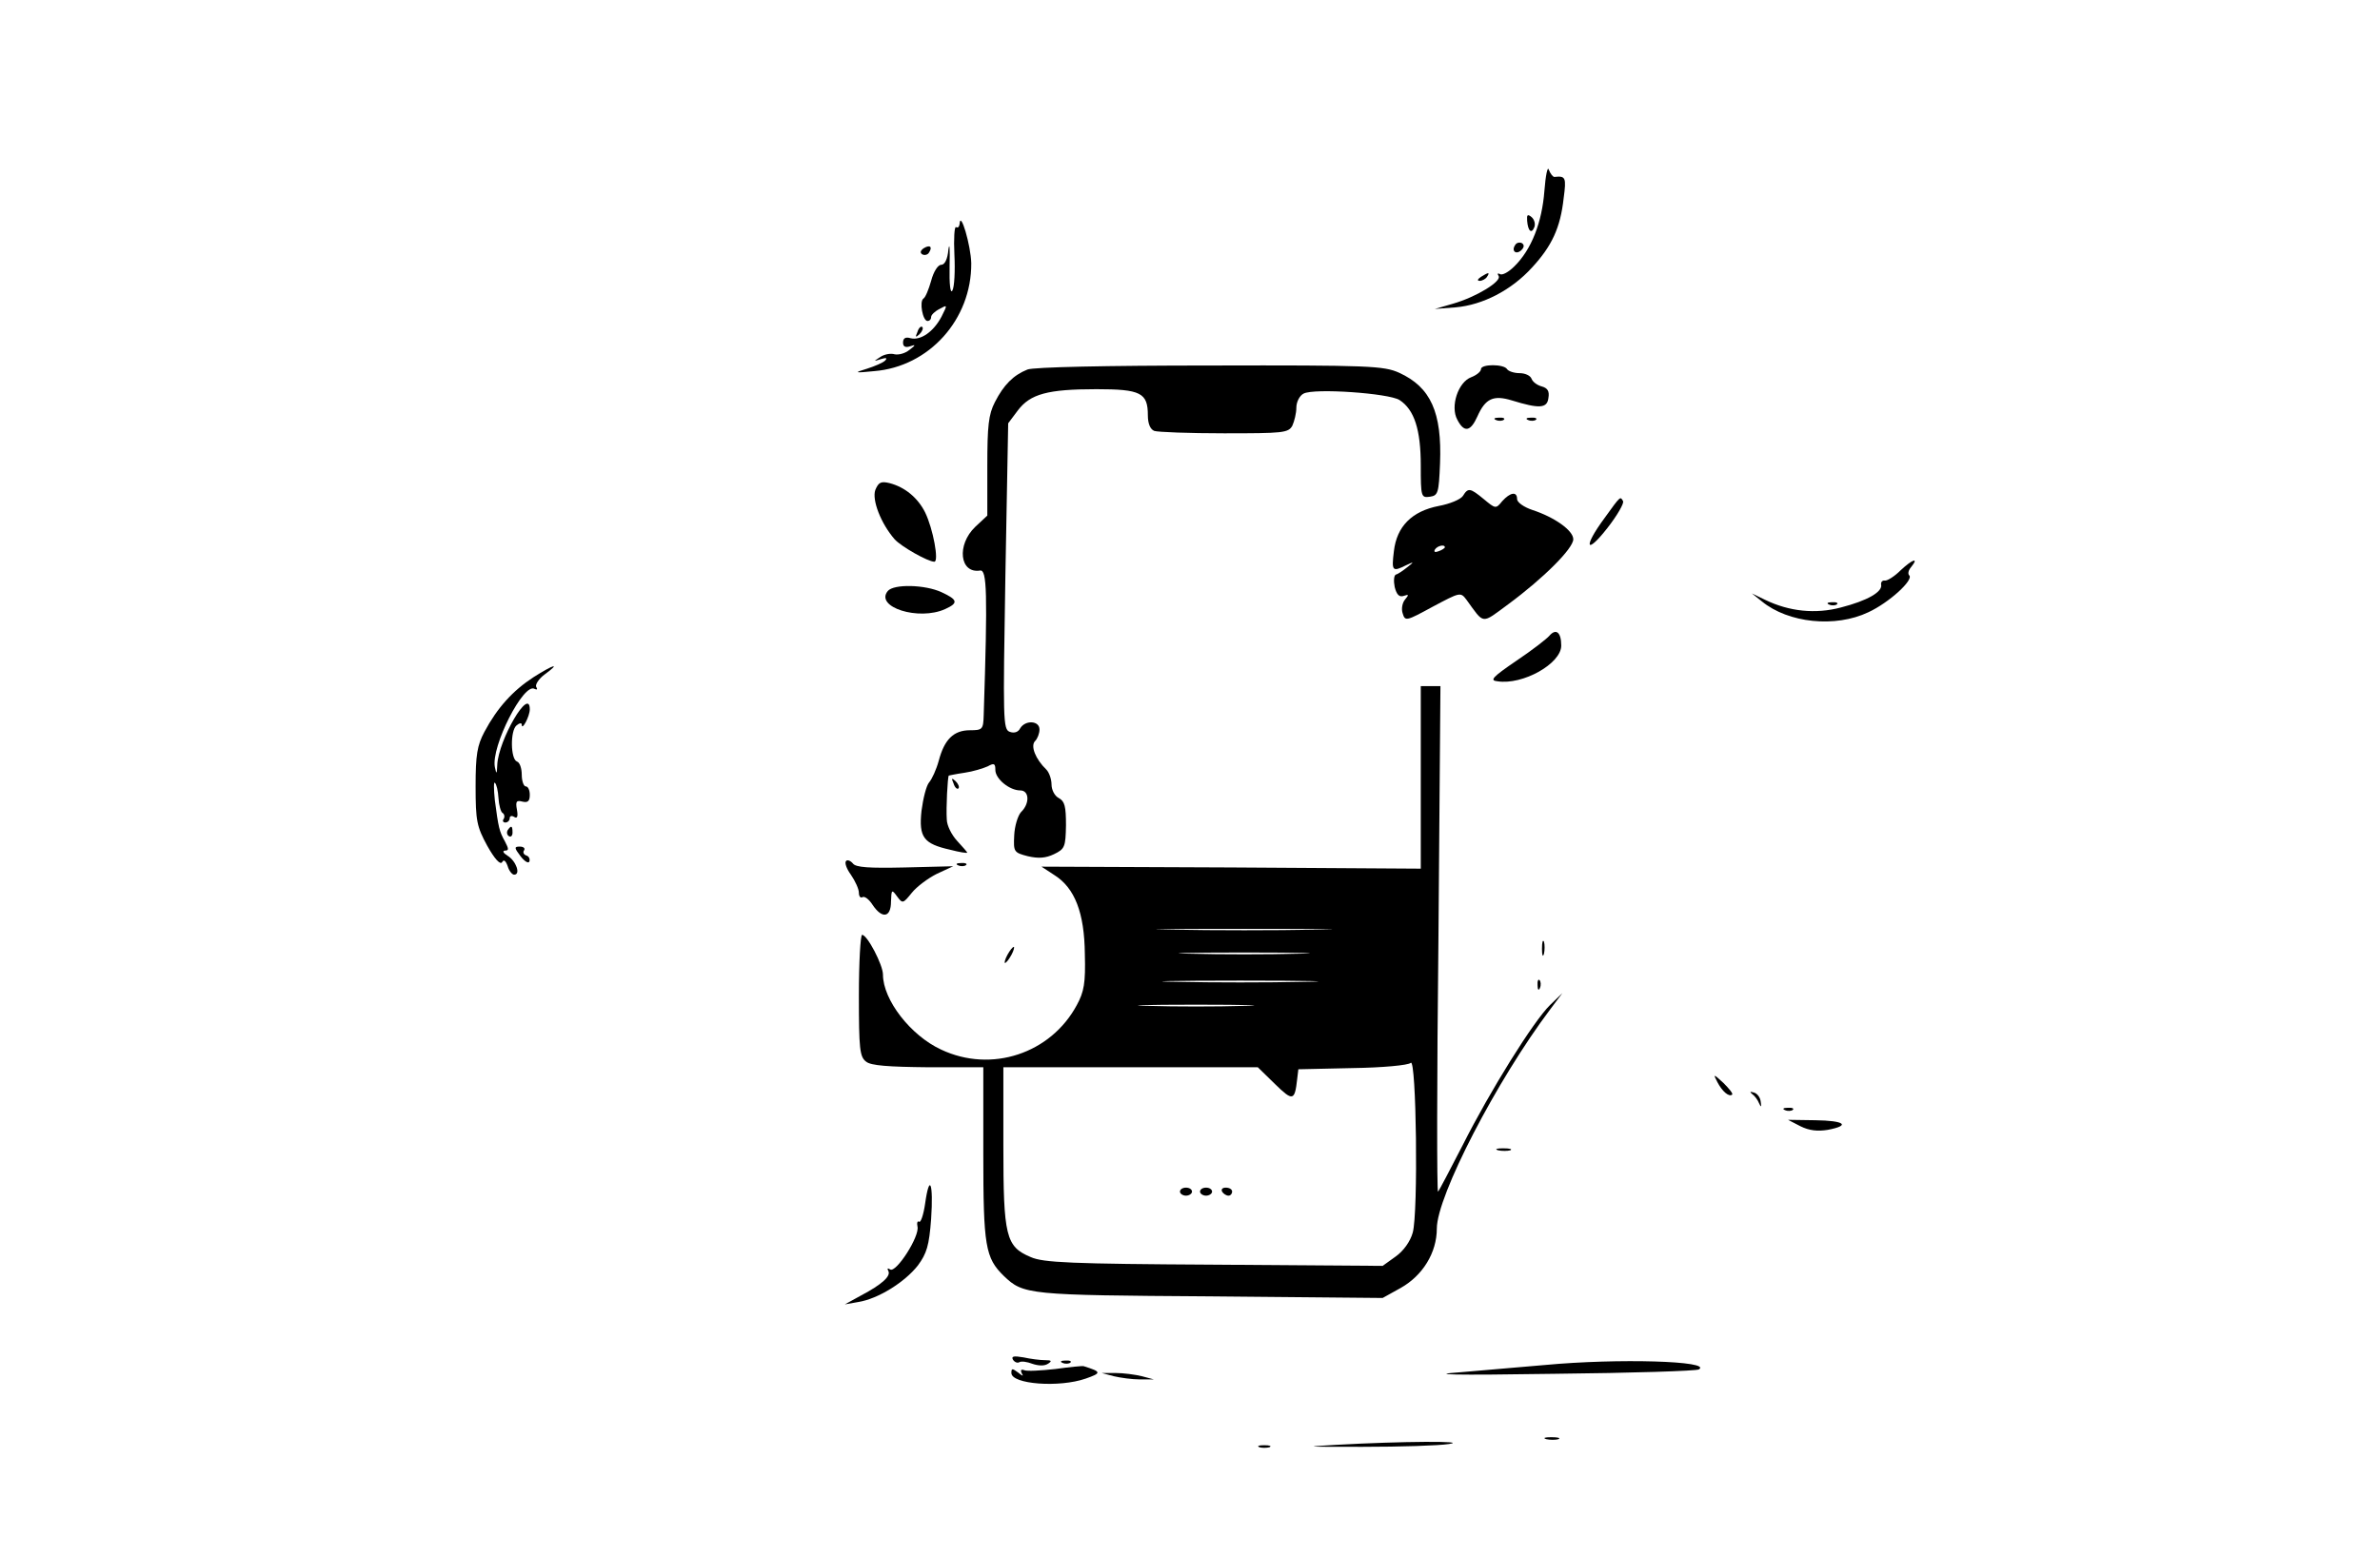 <?xml version="1.0" standalone="no"?>
<!DOCTYPE svg PUBLIC "-//W3C//DTD SVG 20010904//EN"
 "http://www.w3.org/TR/2001/REC-SVG-20010904/DTD/svg10.dtd">
<svg version="1.0" xmlns="http://www.w3.org/2000/svg"
 width="593pt" height="388pt" viewBox="0 0 593 388"
 preserveAspectRatio="xMidYMid meet">

<g transform="translate(0,388) scale(0.1,-0.1)"
fill="#000000" stroke="none">
<path d="M3848 3404 c-6 -78 -32 -146 -75 -188 -14 -14 -30 -23 -36 -19 -5 3
-7 1 -3 -5 8 -13 -55 -52 -114 -69 l-45 -13 52 4 c68 6 139 43 190 99 50 54
71 100 79 173 7 52 5 56 -23 53 -4 0 -10 8 -14 18 -3 10 -8 -14 -11 -53z"/>
<path d="M3805 3330 c2 -26 11 -34 18 -16 3 8 0 19 -7 25 -10 8 -12 6 -11 -9z"/>
<path d="M2391 3322 c-1 -7 -4 -11 -9 -8 -4 2 -6 -29 -4 -69 2 -40 0 -80 -5
-89 -5 -9 -8 14 -7 62 1 42 0 60 -3 40 -2 -24 -9 -38 -18 -38 -8 0 -19 -17
-25 -40 -6 -21 -14 -41 -19 -44 -11 -7 -2 -56 10 -56 5 0 9 4 9 10 0 5 9 14
21 20 20 11 20 11 5 -19 -20 -38 -52 -60 -77 -54 -13 4 -19 0 -19 -11 0 -10 6
-13 18 -9 14 5 14 3 -2 -9 -11 -9 -27 -13 -37 -11 -10 3 -26 0 -36 -7 -17 -11
-17 -11 2 -5 13 4 17 3 10 -4 -5 -5 -26 -14 -45 -20 -33 -10 -32 -11 18 -6
137 11 243 129 242 269 -1 44 -27 133 -29 98z"/>
<path d="M3775 3269 c-10 -15 3 -25 16 -12 7 7 7 13 1 17 -6 3 -14 1 -17 -5z"/>
<path d="M2301 3261 c-8 -6 -9 -11 -3 -15 6 -3 14 -1 17 5 9 14 2 20 -14 10z"/>
<path d="M3690 3190 c-9 -6 -10 -10 -3 -10 6 0 15 5 18 10 8 12 4 12 -15 0z"/>
<path d="M2286 3053 c-6 -14 -5 -15 5 -6 7 7 10 15 7 18 -3 3 -9 -2 -12 -12z"/>
<path d="M2560 2959 c-35 -14 -59 -38 -81 -81 -16 -31 -19 -59 -19 -160 l0
-123 -30 -28 c-47 -45 -39 -117 12 -109 17 3 19 -53 9 -360 -1 -36 -3 -38 -34
-38 -41 0 -64 -23 -78 -76 -6 -22 -17 -46 -24 -54 -7 -8 -15 -40 -19 -71 -7
-66 5 -82 72 -97 23 -6 42 -9 42 -7 0 1 -11 14 -25 29 -14 15 -26 39 -26 54
-2 27 2 106 5 109 0 0 18 4 39 7 21 3 47 11 58 16 16 9 19 7 19 -9 0 -22 35
-51 62 -51 23 0 24 -33 2 -54 -8 -9 -16 -35 -17 -58 -2 -41 -1 -43 34 -52 26
-6 44 -5 65 5 27 13 29 18 30 72 0 47 -3 60 -18 68 -10 5 -18 20 -18 34 0 13
-6 30 -13 37 -27 26 -40 59 -28 71 6 6 11 19 11 29 0 22 -35 24 -48 3 -5 -10
-15 -13 -26 -9 -17 6 -17 28 -11 388 l7 381 24 32 c31 41 74 53 196 53 110 0
128 -9 128 -65 0 -21 6 -35 16 -39 9 -3 87 -6 174 -6 147 0 160 1 170 19 5 11
10 31 10 45 0 14 8 30 18 35 26 14 212 1 239 -16 37 -24 53 -74 53 -163 0 -79
1 -81 23 -78 20 3 22 9 25 83 5 127 -23 190 -102 226 -38 17 -73 19 -471 18
-259 0 -440 -4 -455 -10z"/>
<path d="M3690 2960 c0 -6 -11 -15 -24 -20 -33 -12 -53 -73 -35 -106 17 -33
33 -30 50 8 20 45 40 54 86 40 68 -21 88 -20 91 6 3 17 -2 25 -17 29 -11 3
-22 11 -25 19 -3 8 -16 14 -30 14 -14 0 -28 5 -31 10 -8 13 -65 13 -65 0z"/>
<path d="M3728 2833 c7 -3 16 -2 19 1 4 3 -2 6 -13 5 -11 0 -14 -3 -6 -6z"/>
<path d="M3808 2833 c7 -3 16 -2 19 1 4 3 -2 6 -13 5 -11 0 -14 -3 -6 -6z"/>
<path d="M2181 2659 c-9 -25 14 -84 48 -123 16 -18 83 -56 99 -56 12 0 -3 82
-23 123 -18 36 -50 63 -89 73 -21 5 -27 2 -35 -17z"/>
<path d="M3645 2644 c-6 -9 -33 -20 -60 -25 -67 -13 -105 -51 -112 -113 -6
-49 -4 -52 30 -35 21 10 21 9 3 -5 -10 -8 -23 -17 -28 -18 -5 -2 -6 -16 -3
-31 5 -20 12 -26 23 -22 12 4 13 3 3 -9 -7 -8 -10 -24 -6 -35 6 -20 9 -19 75
17 68 36 69 37 84 17 45 -62 36 -61 104 -11 88 65 162 139 162 162 0 22 -47
55 -102 73 -21 7 -38 19 -38 27 0 20 -17 17 -37 -5 -16 -20 -17 -19 -46 5 -34
28 -39 29 -52 8z m-45 -128 c0 -2 -7 -7 -16 -10 -8 -3 -12 -2 -9 4 6 10 25 14
25 6z"/>
<path d="M3998 2589 c-54 -73 -47 -94 7 -25 25 32 42 62 39 67 -7 12 -5 15
-46 -42z"/>
<path d="M4736 2459 c-16 -16 -34 -27 -40 -26 -6 1 -10 -4 -9 -10 4 -18 -34
-40 -100 -57 -64 -17 -129 -10 -189 19 l-33 16 25 -20 c66 -54 183 -66 265
-27 52 24 114 81 102 92 -4 4 -2 13 5 21 20 25 3 19 -26 -8z"/>
<path d="M2212 2407 c-33 -40 77 -75 143 -45 33 15 32 23 -9 42 -41 19 -119
21 -134 3z"/>
<path d="M4558 2373 c7 -3 16 -2 19 1 4 3 -2 6 -13 5 -11 0 -14 -3 -6 -6z"/>
<path d="M3860 2295 c-6 -7 -43 -36 -82 -62 -60 -41 -67 -49 -47 -51 63 -10
159 44 159 89 0 33 -13 44 -30 24z"/>
<path d="M1329 2192 c-51 -33 -90 -76 -122 -136 -18 -34 -22 -57 -22 -136 0
-86 3 -100 29 -148 18 -32 32 -48 37 -41 4 8 9 4 14 -10 3 -11 11 -21 16 -21
17 0 5 34 -16 47 -11 7 -14 12 -7 13 10 0 10 4 0 23 -14 25 -16 34 -25 102 -3
28 -3 48 0 44 4 -3 8 -20 9 -38 1 -18 6 -35 10 -37 5 -3 6 -10 3 -15 -4 -5 -1
-9 4 -9 6 0 11 5 11 11 0 5 5 7 11 3 8 -5 10 1 7 18 -4 21 -1 24 14 20 13 -3
18 1 18 17 0 11 -4 21 -10 21 -5 0 -10 13 -10 29 0 16 -5 31 -12 33 -16 6 -17
77 -1 90 7 6 13 7 13 2 0 -17 20 21 20 38 0 58 -78 -76 -81 -138 -1 -24 -2
-25 -6 -6 -10 51 72 212 99 195 6 -3 8 -1 4 5 -3 5 6 20 21 31 41 30 24 26
-28 -7z"/>
<path d="M3540 1943 l0 -228 -472 3 -473 2 32 -21 c51 -32 75 -94 76 -197 2
-72 -2 -94 -20 -127 -65 -121 -213 -170 -338 -111 -76 35 -145 124 -145 187 0
24 -39 99 -52 99 -4 0 -8 -68 -8 -151 0 -133 2 -153 18 -165 12 -10 56 -13
155 -14 l137 0 0 -215 c0 -231 5 -260 51 -305 49 -47 60 -48 514 -51 l430 -4
45 25 c55 31 90 88 90 148 0 81 149 369 283 547 l30 40 -31 -30 c-41 -40 -149
-213 -218 -350 -31 -60 -58 -112 -61 -115 -3 -3 -3 280 1 628 l5 632 -24 0
-25 0 0 -227z m-262 -380 c-98 -2 -258 -2 -355 0 -98 1 -18 2 177 2 195 0 275
-1 178 -2z m-45 -60 c-73 -2 -193 -2 -265 0 -73 1 -14 3 132 3 146 0 205 -2
133 -3z m15 -70 c-87 -2 -229 -2 -315 0 -87 1 -16 3 157 3 173 0 244 -2 158
-3z m-150 -60 c-65 -2 -171 -2 -235 0 -65 1 -12 3 117 3 129 0 182 -2 118 -3z
m422 -565 c-6 -22 -23 -46 -43 -60 l-32 -23 -420 3 c-357 2 -426 5 -457 19
-62 26 -68 52 -68 277 l0 196 317 0 317 0 43 -42 c44 -43 49 -42 55 12 l3 25
135 3 c74 1 139 7 145 13 14 14 19 -374 5 -423z"/>
<path d="M2940 910 c0 -5 7 -10 15 -10 8 0 15 5 15 10 0 6 -7 10 -15 10 -8 0
-15 -4 -15 -10z"/>
<path d="M2990 910 c0 -5 7 -10 15 -10 8 0 15 5 15 10 0 6 -7 10 -15 10 -8 0
-15 -4 -15 -10z"/>
<path d="M3045 910 c3 -5 10 -10 16 -10 5 0 9 5 9 10 0 6 -7 10 -16 10 -8 0
-12 -4 -9 -10z"/>
<path d="M2376 1927 c3 -10 9 -15 12 -12 3 3 0 11 -7 18 -10 9 -11 8 -5 -6z"/>
<path d="M1265 1811 c-3 -5 -2 -12 3 -15 5 -3 9 1 9 9 0 17 -3 19 -12 6z"/>
<path d="M1297 1746 c10 -13 20 -19 22 -13 2 6 -1 13 -8 15 -6 2 -9 8 -5 13 3
5 -2 9 -11 9 -14 0 -14 -3 2 -24z"/>
<path d="M2108 1734 c-4 -4 1 -19 12 -34 11 -16 20 -36 20 -45 0 -9 4 -14 9
-11 5 3 16 -5 25 -19 24 -36 46 -32 46 8 1 30 2 31 15 13 14 -19 15 -18 37 9
12 15 40 36 62 47 l41 19 -120 -3 c-90 -2 -123 0 -130 10 -6 7 -14 10 -17 6z"/>
<path d="M2388 1723 c7 -3 16 -2 19 1 4 3 -2 6 -13 5 -11 0 -14 -3 -6 -6z"/>
<path d="M3842 1515 c0 -16 2 -22 5 -12 2 9 2 23 0 30 -3 6 -5 -1 -5 -18z"/>
<path d="M2510 1500 c-6 -11 -8 -20 -6 -20 3 0 10 9 16 20 6 11 8 20 6 20 -3
0 -10 -9 -16 -20z"/>
<path d="M3831 1424 c0 -11 3 -14 6 -6 3 7 2 16 -1 19 -3 4 -6 -2 -5 -13z"/>
<path d="M4279 1183 c12 -23 29 -38 37 -31 2 3 -8 15 -22 29 -25 23 -26 23
-15 2z"/>
<path d="M4366 1153 c6 -4 14 -15 17 -23 5 -11 6 -9 4 4 -1 11 -9 21 -17 23
-10 3 -11 2 -4 -4z"/>
<path d="M4448 1113 c7 -3 16 -2 19 1 4 3 -2 6 -13 5 -11 0 -14 -3 -6 -6z"/>
<path d="M4486 1073 c22 -11 43 -13 68 -9 58 11 42 23 -31 24 l-68 1 31 -16z"/>
<path d="M3733 1013 c9 -2 23 -2 30 0 6 3 -1 5 -18 5 -16 0 -22 -2 -12 -5z"/>
<path d="M2305 880 c-4 -28 -11 -48 -15 -45 -4 3 -6 -3 -4 -12 6 -24 -53 -116
-68 -107 -6 4 -8 3 -5 -3 8 -13 -15 -34 -68 -62 l-40 -22 34 6 c49 8 115 49
148 91 22 30 28 49 33 116 6 89 -4 116 -15 38z"/>
<path d="M2524 491 c4 -6 11 -9 16 -6 5 3 19 1 32 -4 15 -5 30 -6 39 0 11 7 9
9 -7 9 -12 0 -36 3 -54 7 -24 4 -31 3 -26 -6z"/>
<path d="M2648 483 c7 -3 16 -2 19 1 4 3 -2 6 -13 5 -11 0 -14 -3 -6 -6z"/>
<path d="M3850 478 c-52 -4 -147 -13 -210 -18 -85 -6 -25 -8 233 -4 192 2 354
7 360 11 34 21 -202 28 -383 11z"/>
<path d="M2630 468 c-36 -4 -71 -6 -78 -3 -8 3 -10 0 -6 -8 5 -8 2 -7 -9 2
-15 11 -17 11 -17 -1 0 -28 119 -37 185 -14 40 14 40 17 -5 31 -3 1 -34 -2
-70 -7z"/>
<path d="M2775 450 c17 -4 46 -8 65 -8 l35 0 -30 8 c-16 4 -46 8 -65 8 l-35 0
30 -8z"/>
<path d="M3853 293 c9 -2 23 -2 30 0 6 3 -1 5 -18 5 -16 0 -22 -2 -12 -5z"/>
<path d="M3330 279 c-88 -5 -78 -5 65 -5 94 0 190 3 215 7 53 8 -119 7 -280
-2z"/>
<path d="M3138 273 c6 -2 18 -2 25 0 6 3 1 5 -13 5 -14 0 -19 -2 -12 -5z"/>
</g>
</svg>
